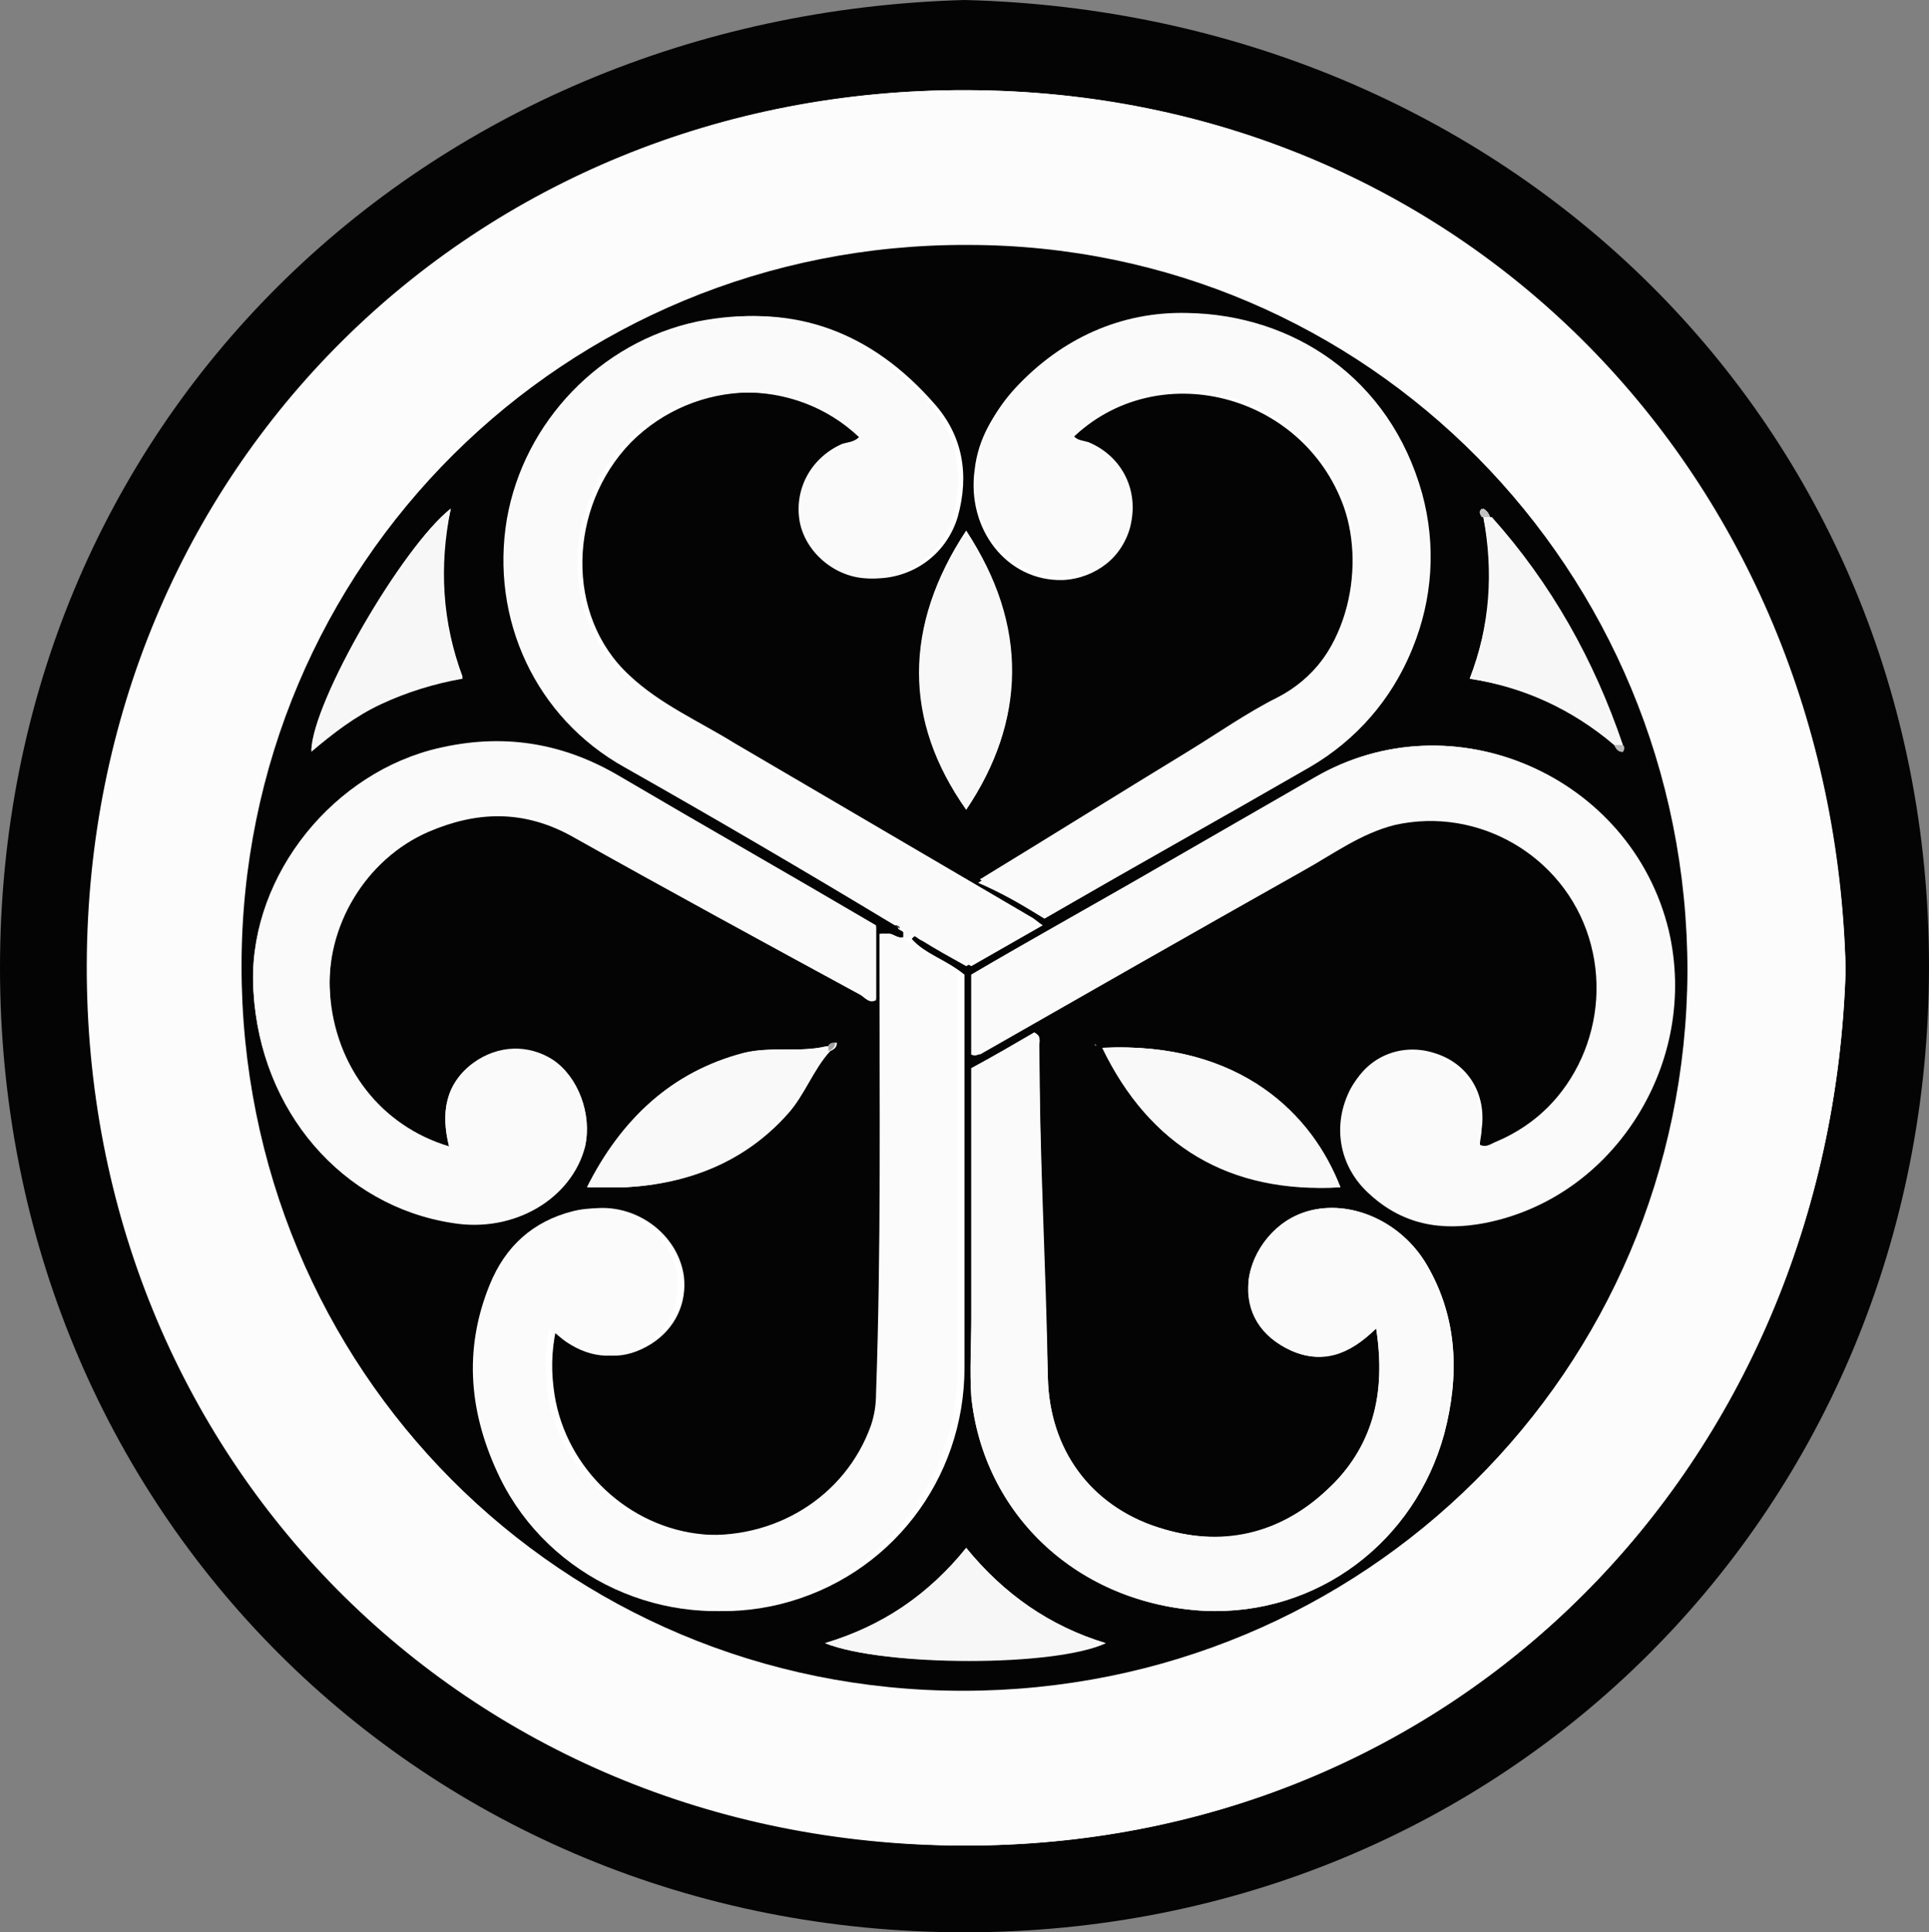 <svg enable-background="new 0 0 113.4 113.6" viewBox="0 0 113.4 113.6" xmlns="http://www.w3.org/2000/svg"><rect x="0" y="0" width="113.4" height="113.6" fill="#808080" stroke="none"/><circle cx="56.8" cy="56.9" fill="#fff" r="56.2"/><path d="m56.7 0c31.9.8 56.7 24.9 56.7 56.8s-24.8 56.8-56.7 56.8-56.7-24.8-56.7-56.7 24.7-56 56.7-56.9zm51.8 57c-.7-29-22.5-51.6-51.6-51.7-29-.1-51.6 22.3-51.7 51.4-.1 29 22.2 51.6 51.4 51.8 29 .1 51-22.3 51.9-51.5z" fill="#040404"/><path d="m108.5 57c-.9 29.2-22.9 51.6-52 51.5-29.2-.1-51.5-22.8-51.4-51.8.1-29.1 22.7-51.5 51.7-51.4 29.2.1 50.9 22.7 51.7 51.7zm-51.9 42.4c23.6 0 42.5-18.8 42.6-42.3.1-23.6-18.8-42.6-42.3-42.7-23.7 0-42.7 18.8-42.7 42.4s18.8 42.6 42.4 42.6z" fill="#fcfcfc"/><path d="m56.6 99.4c-23.6 0-42.4-18.9-42.4-42.6 0-23.6 19-42.5 42.7-42.4 23.5 0 42.3 19.1 42.3 42.7-.1 23.5-19 42.3-42.6 42.3zm31-69c-.1-.2-.2-.4-.4-.5-.2.2-.1.3 0 .5.6 3.2.4 6.4-.8 9.5 3.3.5 6.1 1.8 8.5 3.9.1.2.2.4.5.4.1-.2.1-.3 0-.4-1.7-5-4.2-9.5-7.8-13.4zm-38.9 31.1c-1.6.4-3.3 0-4.9.4-4.3 1.1-7.2 3.8-9.2 7.9h2.2c3.7-.2 7-1.5 9.5-4.3 1-1.1 1.5-2.6 2.5-3.7.2-.1.4-.2.4-.5-.3 0-.5.1-.5.2zm4.1-6.9c.1.1.2.1.3.2v.3c-.4.1-.6-.3-1-.2v1.3c0 8.6.1 17.1-.2 25.7 0 .7-.1 1.3-.3 1.9-1.5 4.2-5.7 6.9-10.3 6.4-4.3-.4-8-3.8-8.7-8.2-.2-1.3-.2-2.5.1-3.9.4.4.7.6 1 .8 1.5 1 3 1.1 4.6.1 1.4-.9 2.1-2.4 1.9-4-.4-2.7-3.3-4.6-6.1-3.8-2.4.6-4 2.1-4.9 4.3-1.6 3.9-1.3 7.7.6 11.4 2.9 5.9 9.7 9 16.1 7.4s10.8-7.3 10.8-13.9c0-4.3 0-8.6 0-12.9 0-3.4 0-6.9 0-10.2-1.1-.9-2.3-1.2-3.1-2.1.4-.5.6 0 .9.1.9.5 1.7 1 2.6 1.5 1.4-.8 2.8-1.6 4.2-2.4-.3-.2-.5-.4-.7-.5-5.8-3.4-11.6-6.8-17.4-10.2-2.1-1.3-4.4-2.3-6.2-4-3.8-3.5-3.6-9.9.1-13.7 3.8-3.8 9.9-3.9 13.7-.3-.2.4-.6.3-1 .4-1.7.8-2.8 2.6-2.5 4.5s1.9 3.3 3.9 3.4c2.3.1 4.4-1.3 5.1-3.6.7-2.5.3-4.8-1.4-6.7-3.6-4.1-8.1-5.9-13.6-4.8-5.7 1.1-10.3 5.8-11.2 11.6-1 5.9 1.7 11.7 6.9 14.6 5.4 3 10.7 6.1 15.9 9.3-.2.1-.1.1-.1.2zm4.3 7.4c.3.1.4 0 .6-.1 6.3-3.6 12.7-7.2 19-10.8 1.8-1 3.4-2.3 5.4-2.7 4.9-1.1 9.8 1.8 11.4 6.6s-.8 10.1-5.5 12.1c-.3.1-.6.4-1 .2 0-.3.1-.6.1-.9.3-2.1-.8-3.9-2.8-4.5-1.9-.6-3.9.2-4.8 2-1.1 2.1-.7 4.5 1 6.1 2 1.9 4.3 2.3 6.9 1.8 7.6-1.5 12.5-9.4 10.7-17.1-2.2-9.1-12.7-13.7-20.8-9-3.3 1.9-6.6 3.8-9.9 5.7-3.4 2-6.9 3.9-10.3 5.9zm4.3-8c5.2-3 10.4-5.9 15.6-8.9 5.5-3.2 8.2-9.6 6.5-15.9-1.9-6.9-7.6-10.5-13.8-10.6-3.8-.1-7.3 1.5-10.1 4.4-1.2 1.3-2.1 2.8-2.3 4.6-.5 3.5 1.9 6.6 5.2 6.5 1.9-.1 3.6-1.4 3.9-3.2.4-2.1-.6-4-2.5-4.7-.3-.1-.7 0-.9-.4 5-4.9 13.6-2.7 16 4 1.3 3.7.2 9.2-4 11.4-1.8.9-3.5 2.1-5.3 3.2-4 2.5-8.1 4.9-12.2 7.5 1.4.6 2.6 1.3 3.9 2.1zm-35 13.4c-4-1.2-6.8-4.7-7-8.9-.3-4 2.1-8 5.8-9.6 2.8-1.2 5.5-1.3 8.3.2 5.7 3.2 11.4 6.3 17.1 9.4.3.2.5.5.9.3 0-1.4 0-2.8 0-4.3-5.1-3-10.2-5.9-15.3-8.9-3.4-2-7.1-2.4-10.9-1.4-6.2 1.7-10.8 7.9-10.4 14.1.4 7 5.2 12.6 11.7 13.6 3.6.6 7-1.4 7.8-4.5.4-1.9-.4-4-1.9-5-1.4-.9-3.2-.9-4.7.2-1.6 1.1-1.9 2.8-1.4 4.8zm54.5 10.7c.6 3.8-.2 7-2.9 9.5-2.8 2.6-6.2 3.4-9.9 2.2-4-1.3-6.4-4.6-6.5-8.8-.1-6.5-.5-13-.5-19.6 0-.2.1-.5-.3-.7-1.2.7-2.4 1.4-3.7 2.1v14.7c0 1.5-.1 3.1 0 4.6.7 6.9 6.2 12.2 13.7 12.6 6.7.3 12.4-4.1 14.1-10.4.9-3.4.8-6.8-1-9.9-1.5-2.6-4.5-3.9-7-3.2-1.9.5-3.3 2.3-3.5 4.1s.7 3.3 2.5 4.1 3.4.3 5-1.3zm-24.1-46.9c-3.7 5.6-3.6 11.2 0 16.4 3.5-5.2 3.6-10.7 0-16.4zm8 30.4c2.8 5.8 7.5 8.6 14 8.2-1.6-4.2-5.8-8.6-14-8.2zm-16.3 35c3.5 1.4 13.6 1.3 16.5 0-3.3-1-6-2.9-8.2-5.6-2.2 2.8-5 4.6-8.3 5.6zm-22-66.7c-2.9 2.3-8.1 11.3-8.2 14.2 1.3-1.1 2.6-2.1 4.1-2.8s3.1-1.1 4.8-1.5c-1.2-3.2-1.4-6.5-.7-9.9zm37.9 31.6c0-.1 0-.1 0 0 .1-.1 0-.1 0 0 0-.2-.1-.1 0 0-.1-.1 0-.1 0 0z" fill="#040404"/><path d="m52.6 54.4c-5.3-3.2-10.6-6.3-15.9-9.3-5.2-2.9-7.9-8.7-6.9-14.6 1-5.7 5.5-10.4 11.2-11.6 5.5-1.1 10 .7 13.6 4.8 1.7 1.9 2.1 4.2 1.4 6.7-.6 2.2-2.8 3.7-5.1 3.6-1.9-.1-3.6-1.6-3.9-3.4-.3-1.9.7-3.7 2.5-4.5.3-.1.7-.1 1-.4-3.8-3.6-9.9-3.5-13.7.3-3.7 3.8-3.9 10.2-.1 13.7 1.8 1.7 4.1 2.7 6.2 4 5.8 3.4 11.6 6.8 17.4 10.2.2.1.4.3.7.5-1.4.8-2.8 1.6-4.2 2.4-.9-.5-1.8-1-2.6-1.5-.3-.1-.6-.6-.9-.1l-.1-.1c0-.1 0-.2 0-.3-.1-.1-.2-.1-.3-.2-.1-.2-.2-.2-.3-.2z" fill="#fafafa"/><path d="m57.1 62c0-1.5 0-3.1 0-4.7 3.4-2 6.8-3.9 10.3-5.9l9.9-5.7c8.1-4.7 18.6-.1 20.7 9.1 1.8 7.8-3.1 15.6-10.7 17.1-2.6.5-4.9.1-6.9-1.8-1.7-1.6-2.1-4-1-6.1 1-1.8 3-2.6 4.8-2 2 .7 3.1 2.4 2.8 4.5 0 .3-.1.5-.1.9.4.1.7-.1 1-.2 4.7-2 7-7.3 5.5-12.1s-6.5-7.7-11.4-6.6c-2 .5-3.6 1.7-5.4 2.7-6.4 3.6-12.7 7.2-19 10.8 0-.1-.2.1-.5 0z" fill="#fafafa"/><path d="m53.1 55.1c1 1 2.2 1.3 3.2 2.2v10.2 12.9c0 6.6-4.4 12.3-10.8 13.9s-13.2-1.5-16.1-7.4c-1.8-3.7-2.2-7.5-.6-11.4.9-2.2 2.5-3.7 4.9-4.3 2.8-.7 5.7 1.1 6.1 3.8.2 1.7-.5 3.2-1.9 4-1.5 1-3.1.9-4.6-.1-.3-.2-.6-.5-1-.8-.3 1.4-.3 2.6-.1 3.9.7 4.4 4.4 7.8 8.7 8.2 4.6.4 8.8-2.2 10.3-6.4.2-.6.3-1.2.3-1.9.3-8.5.2-17.1.2-25.7 0-.4 0-.9 0-1.3.8-.1 1 .3 1.4.2z" fill="#fbfbfb"/><g fill="#fafafa"><path d="m61.4 54c-1.3-.8-2.5-1.5-3.8-2.3 4.1-2.5 8.1-5 12.2-7.5 1.8-1.1 3.5-2.3 5.3-3.2 4.3-2.2 5.3-7.7 4-11.4-2.4-6.7-11-8.8-16-4 .2.3.6.3.9.4 1.9.8 2.9 2.7 2.5 4.7-.3 1.8-2 3.2-3.9 3.2-3.3.1-5.7-2.9-5.2-6.5.3-1.8 1.1-3.3 2.3-4.6 2.7-2.9 6.2-4.5 10.1-4.4 6.2.1 11.9 3.8 13.8 10.6 1.7 6.2-1 12.7-6.5 15.9-5.3 3.1-10.5 6.1-15.7 9.1z"/><path d="m26.4 67.4c-.5-2-.2-3.7 1.4-4.9 1.5-1.1 3.3-1.1 4.7-.2 1.5 1 2.3 3.2 1.9 5-.7 3.1-4.2 5.1-7.8 4.5-6.5-1-11.3-6.5-11.7-13.6-.4-6.2 4.2-12.4 10.4-14.1 3.8-1 7.4-.6 10.9 1.4 5.1 3 10.2 5.9 15.3 8.9v4.3c-.4.2-.7-.2-.9-.3-5.7-3.1-11.5-6.2-17.1-9.4-2.8-1.6-5.5-1.4-8.3-.2-3.7 1.6-6.1 5.5-5.8 9.6.3 4.3 3 7.8 7 9z"/><path d="m80.9 78.1c-1.6 1.5-3.2 2.1-5 1.3-1.7-.8-2.6-2.3-2.5-4.1.2-1.8 1.6-3.5 3.5-4.1 2.5-.7 5.5.6 7 3.2 1.8 3.1 1.9 6.5 1 9.9-1.8 6.4-7.5 10.7-14.1 10.4-7.4-.4-13-5.7-13.7-12.6-.1-1.5 0-3.1 0-4.6 0-4.9 0-9.8 0-14.7 1.3-.7 2.5-1.4 3.7-2.1.4.2.3.4.3.7 0 6.5.3 13 .5 19.6.1 4.2 2.5 7.6 6.5 8.8 3.7 1.2 7.1.5 9.9-2.2 2.7-2.4 3.5-5.6 2.9-9.5z"/></g><path d="m56.8 31.2c3.7 5.6 3.5 11.2 0 16.4-3.7-5.2-3.7-10.8 0-16.4z" fill="#f8f8f8"/><path d="m48.7 61.8c-1 1.1-1.5 2.6-2.5 3.7-2.5 2.8-5.8 4.1-9.5 4.3-.7 0-1.3 0-2.2 0 2-4 5-6.8 9.2-7.9 1.6-.4 3.3 0 4.9-.4.1.1.1.2.1.3z" fill="#f9f9f9"/><path d="m64.8 61.6c8.2-.4 12.3 4 14 8.2-6.5.3-11.2-2.4-14-8.2z" fill="#f9f9f9"/><path d="m48.5 96.6c3.4-1 6.1-2.9 8.3-5.6 2.2 2.7 4.9 4.6 8.2 5.6-2.9 1.4-13 1.4-16.5 0z" fill="#f7f7f7"/><path d="m26.5 29.9c-.8 3.4-.5 6.7.7 10-1.7.3-3.3.8-4.8 1.5s-2.8 1.7-4.1 2.8c.2-3 5.3-12 8.2-14.3z" fill="#f7f7f7"/><path d="m94.9 43.8c-2.5-2.1-5.3-3.4-8.5-3.9 1.2-3.1 1.5-6.3.8-9.5h.5c3.5 3.9 6 8.4 7.7 13.4-.2 0-.4 0-.5 0z" fill="#f7f7f7"/><path d="m87.6 30.4c-.2 0-.3 0-.5 0-.1-.2-.2-.3 0-.5.3.1.4.2.5.5z" fill="#c2c2c2"/><path d="m94.9 43.8h.5c.1.1.1.3 0 .4-.3 0-.4-.2-.5-.4z" fill="#b9b9b9"/><path d="m48.7 61.8c0-.1 0-.2 0-.3.1-.2.2-.2.4-.2 0 .3-.2.4-.4.5z" fill="#a1a1a1"/><path d="m52.6 54.4c.1 0 .3 0 .3.2-.1-.1-.2-.1-.3-.2z" fill="#3f3f3f"/><path d="m64.4 61.5c0-.1-.1-.1 0 0 0-.1 0-.1 0 0 0-.2 0-.1 0 0 0-.1 0-.1 0 0z" fill="#737373"/></svg>